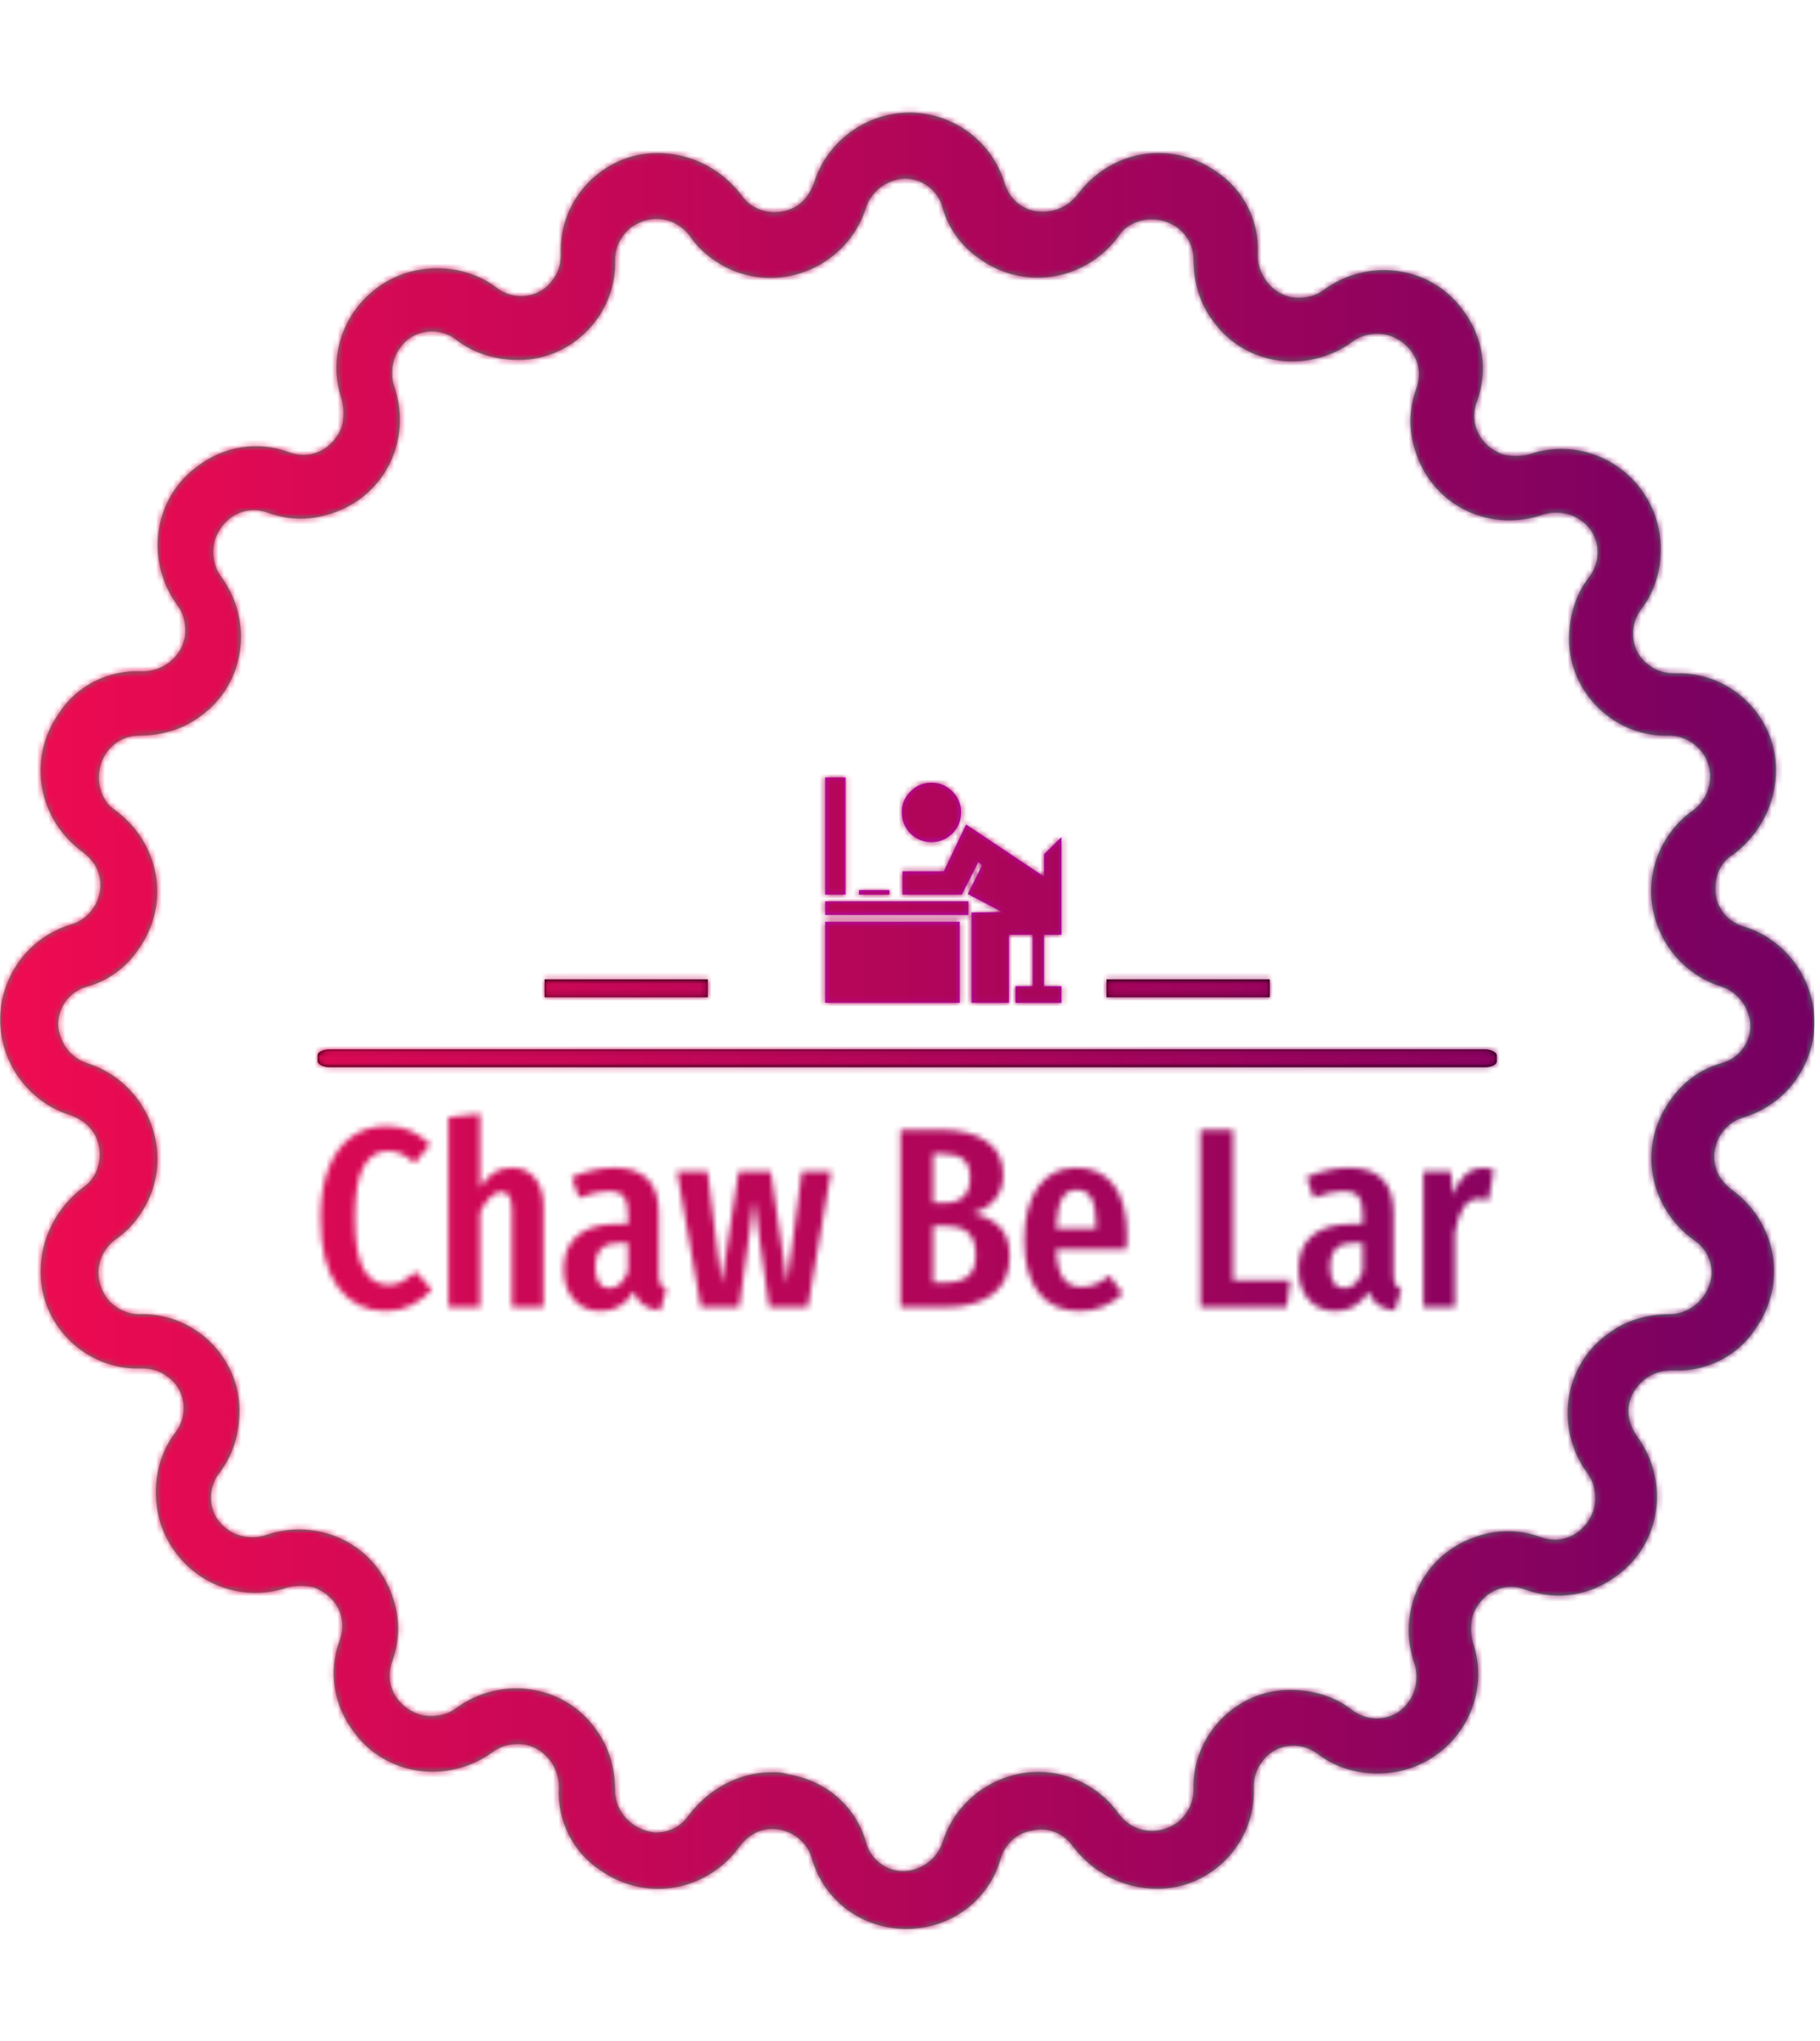 <svg xmlns="http://www.w3.org/2000/svg" version="1.1" xmlns:xlink="http://www.w3.org/1999/xlink" xmlns:svgjs="http://svgjs.dev/svgjs" width="1500" height="1682" viewBox="0 0 1500 1682"><g transform="matrix(1,0,0,1,-2.336,0)"><svg viewBox="0 0 321 360" data-background-color="#ffffff" preserveAspectRatio="xMidYMid meet" height="1682" width="1500" xmlns="http://www.w3.org/2000/svg" xmlns:xlink="http://www.w3.org/1999/xlink"><g id="tight-bounds" transform="matrix(1,0,0,1,0.5,0)"><svg viewBox="0 0 320 360" height="360" width="320"><g><svg></svg></g><g><svg viewBox="0 0 320 360" height="360" width="320"><g><path transform="translate(-17.304,3.61) scale(3.543,3.543)" d="M50 95v0c-2.2 0-4.1-1.4-4.7-3.5-0.3-1.1-1.5-1.7-2.5-1.4-0.4 0.1-0.8 0.4-1.1 0.8-1.6 2.2-4.6 2.8-6.9 1.2-1.4-0.9-2.2-2.5-2.1-4.2 0-1.1-0.9-2.1-2-2.1-0.5 0-0.9 0.1-1.3 0.4-2.2 1.6-5.3 1.2-6.9-1-1-1.3-1.3-3-0.7-4.6 0.4-1.1-0.2-2.2-1.3-2.6-0.4-0.1-0.9-0.1-1.3 0-2.6 0.9-5.4-0.5-6.3-3.1-0.5-1.5-0.3-3.3 0.7-4.6 0.7-0.9 0.5-2.2-0.4-2.8-0.4-0.3-0.8-0.4-1.3-0.4-2.7 0.1-5-2.1-5-4.8 0-1.7 0.8-3.2 2.1-4.2 0.9-0.6 1.1-1.9 0.5-2.8-0.3-0.4-0.6-0.6-1.1-0.8-2.6-0.8-4.1-3.6-3.3-6.2 0.5-1.6 1.7-2.8 3.3-3.3 1.1-0.3 1.7-1.5 1.4-2.5-0.1-0.4-0.4-0.8-0.8-1.1-2.2-1.6-2.8-4.6-1.2-6.9 0.9-1.4 2.5-2.2 4.2-2.1 1.1 0 2.1-0.9 2.1-2 0-0.5-0.1-0.9-0.4-1.3-1.6-2.2-1.2-5.3 1-6.9 1.3-1 3-1.3 4.6-0.7 1.1 0.4 2.2-0.2 2.6-1.3 0.1-0.4 0.1-0.9 0-1.3-0.9-2.6 0.5-5.4 3.1-6.3 1.5-0.5 3.3-0.3 4.6 0.7 0.9 0.7 2.2 0.5 2.8-0.4 0.3-0.4 0.4-0.8 0.4-1.3-0.1-2.7 2.1-5 4.8-5 1.7 0 3.2 0.8 4.2 2.1 0.6 0.9 1.9 1.1 2.8 0.5 0.4-0.3 0.6-0.6 0.8-1.1 0.8-2.6 3.6-4.1 6.2-3.3 1.6 0.5 2.8 1.7 3.3 3.3v0c0.2 0.7 0.8 1.3 1.6 1.4 0.8 0.1 1.5-0.2 2-0.8 1.6-2.2 4.6-2.8 6.9-1.2 1.4 0.9 2.2 2.5 2.1 4.2 0 1.1 0.9 2.1 2 2.1 0.5 0 0.9-0.1 1.3-0.4 2.2-1.6 5.3-1.2 6.9 1 1 1.3 1.3 3 0.7 4.6-0.4 1.1 0.2 2.2 1.3 2.6 0.4 0.1 0.9 0.1 1.3 0 2.6-0.9 5.4 0.5 6.3 3.1 0.5 1.5 0.3 3.3-0.7 4.6-0.7 0.9-0.5 2.2 0.4 2.8 0.4 0.3 0.8 0.4 1.3 0.4 2.7-0.1 5 2.1 5 4.8 0 1.7-0.8 3.2-2.1 4.2-0.7 0.4-1 1.2-0.9 2 0.1 0.8 0.7 1.4 1.4 1.6 2.6 0.8 4.1 3.6 3.3 6.2-0.5 1.6-1.7 2.8-3.3 3.3-1.1 0.3-1.7 1.5-1.4 2.5 0.1 0.4 0.4 0.8 0.8 1.1 2.2 1.6 2.8 4.6 1.2 6.9-0.9 1.4-2.5 2.2-4.2 2.1-0.8 0-1.5 0.4-1.9 1.1-0.4 0.7-0.3 1.5 0.2 2.2 1.6 2.2 1.2 5.3-1 6.9-1.3 1-3 1.3-4.6 0.7-1.1-0.4-2.2 0.2-2.6 1.3-0.1 0.4-0.1 0.9 0 1.3 0.9 2.6-0.5 5.4-3.1 6.3-1.5 0.5-3.3 0.3-4.6-0.7-0.9-0.7-2.2-0.5-2.8 0.4-0.3 0.4-0.4 0.8-0.4 1.3 0.1 2.7-2.1 5-4.8 5-1.7 0-3.2-0.8-4.2-2.1-0.4-0.6-1.2-1-2-0.8-0.8 0.1-1.4 0.7-1.6 1.4-0.6 2.1-2.5 3.5-4.7 3.5zM43.3 87.2c0.3 0 0.5 0 0.8 0.1 1.9 0.3 3.4 1.6 3.9 3.4 0.3 1.1 1.5 1.7 2.5 1.3 0.6-0.2 1.1-0.7 1.3-1.3 0.8-2.6 3.6-4.1 6.2-3.3 1 0.3 2 1 2.6 1.9 0.7 0.9 1.9 1.1 2.9 0.4 0.5-0.4 0.8-1 0.8-1.6-0.1-2.7 2.1-5 4.8-5 1.1 0 2.2 0.3 3.1 1 0.9 0.7 2.2 0.5 2.8-0.4 0.4-0.5 0.5-1.3 0.3-1.9-0.9-2.6 0.4-5.4 3-6.3 1.1-0.4 2.2-0.4 3.3 0 1.1 0.4 2.2-0.2 2.6-1.3 0.2-0.6 0.1-1.4-0.3-1.9-1.6-2.2-1.2-5.3 1-6.9 0.9-0.7 2-1 3.1-1 1.1 0 2-0.9 2.1-2 0-0.7-0.3-1.3-0.9-1.7-2.2-1.6-2.8-4.6-1.2-6.9 0.6-0.9 1.5-1.6 2.6-1.9 1.1-0.3 1.7-1.5 1.3-2.5-0.2-0.6-0.7-1.1-1.3-1.3-2.6-0.8-4.1-3.6-3.3-6.2 0.3-1 1-2 1.9-2.6 0.9-0.7 1.1-2 0.4-2.9-0.4-0.5-1-0.8-1.6-0.8-2.7 0.1-5-2.1-5-4.8 0-1.1 0.3-2.2 1-3.1 0.7-0.9 0.5-2.2-0.4-2.8-0.5-0.4-1.3-0.5-1.9-0.3-2.6 0.9-5.4-0.4-6.3-3-0.4-1.1-0.4-2.2 0-3.3 0.4-1.1-0.2-2.2-1.3-2.6-0.6-0.2-1.4-0.1-1.9 0.3-2.2 1.6-5.3 1.2-6.9-1-0.7-0.9-1-2-1-3.1 0-1.1-0.9-2-2.1-2-0.6 0-1.3 0.3-1.6 0.8-1.6 2.2-4.6 2.8-6.9 1.2-0.9-0.6-1.6-1.5-1.9-2.6v0c-0.3-1.1-1.5-1.7-2.5-1.3-0.6 0.2-1.1 0.7-1.3 1.3-0.8 2.6-3.6 4.1-6.2 3.3-1-0.3-2-1-2.6-1.9-0.7-0.9-1.9-1.1-2.9-0.4-0.5 0.4-0.8 1-0.8 1.6 0.1 2.7-2.1 5-4.8 5-1.1 0-2.2-0.3-3.1-1-0.9-0.7-2.2-0.5-2.8 0.4-0.4 0.5-0.5 1.3-0.3 1.9 0.9 2.6-0.4 5.4-3 6.3-1.1 0.4-2.2 0.4-3.3 0-1.1-0.4-2.2 0.2-2.6 1.3-0.2 0.6-0.1 1.4 0.3 1.9 1.6 2.2 1.2 5.3-1 6.9-0.9 0.7-2 1-3.1 1-1.1 0-2 0.9-2 2.1 0 0.6 0.3 1.3 0.8 1.6 2.2 1.6 2.8 4.6 1.2 6.9-0.6 0.9-1.5 1.6-2.6 1.9-1.1 0.3-1.7 1.5-1.3 2.5 0.2 0.6 0.7 1.1 1.3 1.3 2.6 0.8 4.1 3.6 3.3 6.2-0.3 1-1 2-1.9 2.6-0.9 0.7-1.1 1.9-0.4 2.9 0.4 0.5 1 0.8 1.6 0.8 2.7-0.1 5 2.1 5 4.8 0 1.1-0.3 2.2-1 3.1-0.7 0.9-0.5 2.2 0.4 2.8 0.5 0.4 1.3 0.5 1.9 0.3 2.6-0.9 5.4 0.4 6.3 3 0.4 1.1 0.4 2.2 0 3.3-0.4 1.1 0.2 2.2 1.3 2.6 0.6 0.2 1.4 0.1 1.9-0.3 2.2-1.6 5.3-1.2 6.9 1 0.7 0.9 1 2 1 3.1 0 1.1 0.9 2 2 2.1 0.7 0 1.3-0.3 1.7-0.9 1-1.3 2.5-2.1 4.1-2.1z" fill="#3d9970" fill-rule="nonzero" stroke="none" stroke-width="1" stroke-linecap="butt" stroke-linejoin="miter" stroke-miterlimit="10" stroke-dasharray="" stroke-dashoffset="0" font-family="none" font-weight="none" font-size="none" text-anchor="none" style="mix-blend-mode: normal" data-fill-palette-color="tertiary"></path></g><g transform="matrix(1,0,0,1,56,128.774)"><svg viewBox="0 0 208 102.452" height="102.452" width="208"><g><svg viewBox="0 0 209.04 102.964" height="102.452" width="208"><g><rect width="209.04" height="3.154" x="0" y="56.584" fill="#000000" opacity="1" stroke-width="0" stroke="transparent" fill-opacity="1" class="rect-yte-0" data-fill-palette-color="secondary" rx="1%" id="yte-0" data-palette-color="#000000"></rect></g><g transform="matrix(1,0,0,1,0.52,67.994)"><svg viewBox="0 0 208 34.97" height="34.97" width="208"><g id="textblocktransform"><svg viewBox="0 0 208 34.97" height="34.97" width="208" id="textblock"><g><svg viewBox="0 0 208 34.97" height="34.97" width="208"><g transform="matrix(1,0,0,1,0,0)"><svg width="208" viewBox="1.75 -37.65 228.38 38.4" height="34.97" data-palette-color="url(#d683fd3b-4f3c-4521-b8f2-d73f93ede406)"></svg></g></svg></g></svg></g></svg></g><g transform="matrix(1,0,0,1,69.172,0)"><svg viewBox="0 0 70.697 48.329" height="48.329" width="70.697"><g><svg xmlns="http://www.w3.org/2000/svg" xmlns:xlink="http://www.w3.org/1999/xlink" xmlns:a="http://ns.adobe.com/AdobeSVGViewerExtensions/3.0/" version="1.1" x="8" y="0" viewBox="3.253 5.761 122.355 108.11" enable-background="new 28.653 18.739 100 100" xml:space="preserve" id="icon-0" width="54.697" height="48.329" class="icon-icon-0" data-fill-palette-color="accent"><path d="M85.378 41.657C85.629 40.574 85.795 39.491 85.795 38.408 85.795 37.824 85.795 37.241 85.711 36.659 85.378 34.161 84.297 31.994 82.38 30.079 80.048 27.747 77.3 26.582 74.051 26.582S67.971 27.747 65.722 30.079C63.806 31.995 62.723 34.161 62.391 36.659 62.307 37.242 62.307 37.824 62.307 38.408 62.307 41.657 63.474 44.405 65.723 46.736 67.973 48.986 70.804 50.151 74.052 50.151S80.049 48.985 82.381 46.736C83.879 45.239 84.879 43.572 85.378 41.657" fill="#b10dc9" data-fill-palette-color="accent"></path><path d="M125.608 48.153L118.694 54.985V63.812L87.795 43.156 78.964 61.729H62.557V70.976H86.129L92.626 58.064C93.208 58.481 93.707 58.897 94.124 59.398L88.46 70.725 102.119 77.889 89.96 78.055V113.871H104.785V86.886H114.196V107.29H107.366V113.871H125.608V107.29H118.694V86.886H125.608z" fill="#b10dc9" data-fill-palette-color="accent"></path><path d="M88.709 73.641H31.906V79.053H88.709z" fill="#b10dc9" data-fill-palette-color="accent"></path><path d="M90.042 73.391H90.21L89.96 73.306V73.391z" fill="#b10dc9" data-fill-palette-color="accent"></path><polygon points="85.296,113.872 85.296,81.719 31.906,81.719 31.906,113.872 85.296,113.872 " fill="#b10dc9" data-fill-palette-color="accent"></polygon><polygon points="39.985,24.5 31.906,24.5 31.906,70.976 39.985,70.976 39.985,24.5 " fill="#b10dc9" data-fill-palette-color="accent"></polygon><polygon points="45.316,69.143 45.316,70.976 57.393,70.976 57.393,69.143 45.316,69.143 " fill="#b10dc9" data-fill-palette-color="accent"></polygon></svg></g></svg></g><g><rect width="28.924" height="3.154" y="44.175" x="139.868" fill="#000000" data-fill-palette-color="secondary"></rect><rect width="28.924" height="3.154" y="44.175" x="40.248" fill="#000000" data-fill-palette-color="secondary"></rect></g></svg></g></svg></g></svg></g><defs></defs><mask id="e13ba747-1b09-436c-9744-8436ab0b1bf2"><g id="SvgjsG1312"><svg viewBox="0 0 320 360" height="360" width="320"><g><svg></svg></g><g><svg viewBox="0 0 320 360" height="360" width="320"><g><path transform="translate(-17.304,3.61) scale(3.543,3.543)" d="M50 95v0c-2.2 0-4.1-1.4-4.7-3.5-0.3-1.1-1.5-1.7-2.5-1.4-0.4 0.1-0.8 0.4-1.1 0.8-1.6 2.2-4.6 2.8-6.9 1.2-1.4-0.9-2.2-2.5-2.1-4.2 0-1.1-0.9-2.1-2-2.1-0.5 0-0.9 0.1-1.3 0.4-2.2 1.6-5.3 1.2-6.9-1-1-1.3-1.3-3-0.7-4.6 0.4-1.1-0.2-2.2-1.3-2.6-0.4-0.1-0.9-0.1-1.3 0-2.6 0.9-5.4-0.5-6.3-3.1-0.5-1.5-0.3-3.3 0.7-4.6 0.7-0.9 0.5-2.2-0.4-2.8-0.4-0.3-0.8-0.4-1.3-0.4-2.7 0.1-5-2.1-5-4.8 0-1.7 0.8-3.2 2.1-4.2 0.9-0.6 1.1-1.9 0.5-2.8-0.3-0.4-0.6-0.6-1.1-0.8-2.6-0.8-4.1-3.6-3.3-6.2 0.5-1.6 1.7-2.8 3.3-3.3 1.1-0.3 1.7-1.5 1.4-2.5-0.1-0.4-0.4-0.8-0.8-1.1-2.2-1.6-2.8-4.6-1.2-6.9 0.9-1.4 2.5-2.2 4.2-2.1 1.1 0 2.1-0.9 2.1-2 0-0.5-0.1-0.9-0.4-1.3-1.6-2.2-1.2-5.3 1-6.9 1.3-1 3-1.3 4.6-0.7 1.1 0.4 2.2-0.2 2.6-1.3 0.1-0.4 0.1-0.9 0-1.3-0.9-2.6 0.5-5.4 3.1-6.3 1.5-0.5 3.3-0.3 4.6 0.7 0.9 0.7 2.2 0.5 2.8-0.4 0.3-0.4 0.4-0.8 0.4-1.3-0.1-2.7 2.1-5 4.8-5 1.7 0 3.2 0.8 4.2 2.1 0.6 0.9 1.9 1.1 2.8 0.5 0.4-0.3 0.6-0.6 0.8-1.1 0.8-2.6 3.6-4.1 6.2-3.3 1.6 0.5 2.8 1.7 3.3 3.3v0c0.2 0.7 0.8 1.3 1.6 1.4 0.8 0.1 1.5-0.2 2-0.8 1.6-2.2 4.6-2.8 6.9-1.2 1.4 0.9 2.2 2.5 2.1 4.2 0 1.1 0.9 2.1 2 2.1 0.5 0 0.9-0.1 1.3-0.4 2.2-1.6 5.3-1.2 6.9 1 1 1.3 1.3 3 0.7 4.6-0.4 1.1 0.2 2.2 1.3 2.6 0.4 0.1 0.9 0.1 1.3 0 2.6-0.9 5.4 0.5 6.3 3.1 0.5 1.5 0.3 3.3-0.7 4.6-0.7 0.9-0.5 2.2 0.4 2.8 0.4 0.3 0.8 0.4 1.3 0.4 2.7-0.1 5 2.1 5 4.8 0 1.7-0.8 3.2-2.1 4.2-0.7 0.4-1 1.2-0.9 2 0.1 0.8 0.7 1.4 1.4 1.6 2.6 0.8 4.1 3.6 3.3 6.2-0.5 1.6-1.7 2.8-3.3 3.3-1.1 0.3-1.7 1.5-1.4 2.5 0.1 0.4 0.4 0.8 0.8 1.1 2.2 1.6 2.8 4.6 1.2 6.9-0.9 1.4-2.5 2.2-4.2 2.1-0.8 0-1.5 0.4-1.9 1.1-0.4 0.7-0.3 1.5 0.2 2.2 1.6 2.2 1.2 5.3-1 6.9-1.3 1-3 1.3-4.6 0.7-1.1-0.4-2.2 0.2-2.6 1.3-0.1 0.4-0.1 0.9 0 1.3 0.9 2.6-0.5 5.4-3.1 6.3-1.5 0.5-3.3 0.3-4.6-0.7-0.9-0.7-2.2-0.5-2.8 0.4-0.3 0.4-0.4 0.8-0.4 1.3 0.1 2.7-2.1 5-4.8 5-1.7 0-3.2-0.8-4.2-2.1-0.4-0.6-1.2-1-2-0.8-0.8 0.1-1.4 0.7-1.6 1.4-0.6 2.1-2.5 3.5-4.7 3.5zM43.3 87.2c0.3 0 0.5 0 0.8 0.1 1.9 0.3 3.4 1.6 3.9 3.4 0.3 1.1 1.5 1.7 2.5 1.3 0.6-0.2 1.1-0.7 1.3-1.3 0.8-2.6 3.6-4.1 6.2-3.3 1 0.3 2 1 2.6 1.9 0.7 0.9 1.9 1.1 2.9 0.4 0.5-0.4 0.8-1 0.8-1.6-0.1-2.7 2.1-5 4.8-5 1.1 0 2.2 0.3 3.1 1 0.9 0.7 2.2 0.5 2.8-0.4 0.4-0.5 0.5-1.3 0.3-1.9-0.9-2.6 0.4-5.4 3-6.3 1.1-0.4 2.2-0.4 3.3 0 1.1 0.4 2.2-0.2 2.6-1.3 0.2-0.6 0.1-1.4-0.3-1.9-1.6-2.2-1.2-5.3 1-6.9 0.9-0.7 2-1 3.1-1 1.1 0 2-0.9 2.1-2 0-0.7-0.3-1.3-0.9-1.7-2.2-1.6-2.8-4.6-1.2-6.9 0.6-0.9 1.5-1.6 2.6-1.9 1.1-0.3 1.7-1.5 1.3-2.5-0.2-0.6-0.7-1.1-1.3-1.3-2.6-0.8-4.1-3.6-3.3-6.2 0.3-1 1-2 1.9-2.6 0.9-0.7 1.1-2 0.4-2.9-0.4-0.5-1-0.8-1.6-0.8-2.7 0.1-5-2.1-5-4.8 0-1.1 0.3-2.2 1-3.1 0.7-0.9 0.5-2.2-0.4-2.8-0.5-0.4-1.3-0.5-1.9-0.3-2.6 0.9-5.4-0.4-6.3-3-0.4-1.1-0.4-2.2 0-3.3 0.4-1.1-0.2-2.2-1.3-2.6-0.6-0.2-1.4-0.1-1.9 0.3-2.2 1.6-5.3 1.2-6.9-1-0.7-0.9-1-2-1-3.1 0-1.1-0.9-2-2.1-2-0.6 0-1.3 0.3-1.6 0.8-1.6 2.2-4.6 2.8-6.9 1.2-0.9-0.6-1.6-1.5-1.9-2.6v0c-0.3-1.1-1.5-1.7-2.5-1.3-0.6 0.2-1.1 0.7-1.3 1.3-0.8 2.6-3.6 4.1-6.2 3.3-1-0.3-2-1-2.6-1.9-0.7-0.9-1.9-1.1-2.9-0.4-0.5 0.4-0.8 1-0.8 1.6 0.1 2.7-2.1 5-4.8 5-1.1 0-2.2-0.3-3.1-1-0.9-0.7-2.2-0.5-2.8 0.4-0.4 0.5-0.5 1.3-0.3 1.9 0.9 2.6-0.4 5.4-3 6.3-1.1 0.4-2.2 0.4-3.3 0-1.1-0.4-2.2 0.2-2.6 1.3-0.2 0.6-0.1 1.4 0.3 1.9 1.6 2.2 1.2 5.3-1 6.9-0.9 0.7-2 1-3.1 1-1.1 0-2 0.9-2 2.1 0 0.6 0.3 1.3 0.8 1.6 2.2 1.6 2.8 4.6 1.2 6.9-0.6 0.9-1.5 1.6-2.6 1.9-1.1 0.3-1.7 1.5-1.3 2.5 0.2 0.6 0.7 1.1 1.3 1.3 2.6 0.8 4.1 3.6 3.3 6.2-0.3 1-1 2-1.9 2.6-0.9 0.7-1.1 1.9-0.4 2.9 0.4 0.5 1 0.8 1.6 0.8 2.7-0.1 5 2.1 5 4.8 0 1.1-0.3 2.2-1 3.1-0.7 0.9-0.5 2.2 0.4 2.8 0.5 0.4 1.3 0.5 1.9 0.3 2.6-0.9 5.4 0.4 6.3 3 0.4 1.1 0.4 2.2 0 3.3-0.4 1.1 0.2 2.2 1.3 2.6 0.6 0.2 1.4 0.1 1.9-0.3 2.2-1.6 5.3-1.2 6.9 1 0.7 0.9 1 2 1 3.1 0 1.1 0.9 2 2 2.1 0.7 0 1.3-0.3 1.7-0.9 1-1.3 2.5-2.1 4.1-2.1z" fill="black" fill-rule="nonzero" stroke="none" stroke-width="1" stroke-linecap="butt" stroke-linejoin="miter" stroke-miterlimit="10" stroke-dasharray="" stroke-dashoffset="0" font-family="none" font-weight="none" font-size="none" text-anchor="none" style="mix-blend-mode: normal"></path></g><g transform="matrix(1,0,0,1,56,128.774)"><svg viewBox="0 0 208 102.452" height="102.452" width="208"><g><svg viewBox="0 0 209.04 102.964" height="102.452" width="208"><g><rect width="209.04" height="3.154" x="0" y="56.584" fill="black" opacity="1" stroke-width="0" stroke="transparent" fill-opacity="1" class="rect-yte-0" rx="1%" id="SvgjsRect1311" data-palette-color="#000000"></rect></g><g transform="matrix(1,0,0,1,0.52,67.994)"><svg viewBox="0 0 208 34.97" height="34.97" width="208"><g id="SvgjsG1310"><svg viewBox="0 0 208 34.97" height="34.97" width="208" id="SvgjsSvg1309"><g><svg viewBox="0 0 208 34.97" height="34.97" width="208"><g transform="matrix(1,0,0,1,0,0)"><svg width="208" viewBox="1.75 -37.65 228.38 38.4" height="34.97" data-palette-color="url(#d683fd3b-4f3c-4521-b8f2-d73f93ede406)"><path d="M14.5-35.25Q17.15-35.25 19.18-34.38 21.2-33.5 23.1-31.7L23.1-31.7 20.05-28.05Q18.75-29.25 17.53-29.83 16.3-30.4 14.85-30.4L14.85-30.4Q11.85-30.4 10.15-27.4 8.45-24.4 8.45-17.35L8.45-17.35Q8.45-10.4 10.15-7.38 11.85-4.35 14.95-4.35L14.95-4.35Q16.5-4.35 17.65-4.98 18.8-5.6 20.35-6.9L20.35-6.9 23.4-3.4Q21.8-1.6 19.55-0.43 17.3 0.75 14.5 0.75L14.5 0.75Q8.65 0.75 5.2-3.8 1.75-8.35 1.75-17.35L1.75-17.35Q1.75-23.3 3.4-27.3 5.05-31.3 7.93-33.27 10.8-35.25 14.5-35.25L14.5-35.25ZM39-27.15Q41.85-27.15 43.5-25.1 45.15-23.05 45.15-19.6L45.15-19.6 45.15 0 39 0 39-18.9Q39-20.8 38.47-21.63 37.95-22.45 36.95-22.45L36.95-22.45Q34.85-22.45 32.8-18.5L32.8-18.5 32.8 0 26.65 0 26.65-37 32.8-37.65 32.8-23.3Q34.05-25.25 35.52-26.2 37-27.15 39-27.15L39-27.15ZM67.59-6.4Q67.59-5.1 67.94-4.48 68.3-3.85 69.09-3.45L69.09-3.45 67.84 0.65Q65.8 0.4 64.57-0.45 63.34-1.3 62.74-3.05L62.74-3.05Q60.45 0.75 56.3 0.75L56.3 0.75Q52.99 0.75 51.05-1.48 49.09-3.7 49.09-7.4L49.09-7.4Q49.09-11.7 51.77-13.95 54.45-16.2 59.55-16.2L59.55-16.2 61.59-16.2 61.59-18.05Q61.59-20.55 60.72-21.58 59.84-22.6 57.89-22.6L57.89-22.6Q55.55-22.6 52.05-21.3L52.05-21.3 50.64-25.3Q52.64-26.2 54.8-26.68 56.95-27.15 58.89-27.15L58.89-27.15Q67.59-27.15 67.59-18.35L67.59-18.35 67.59-6.4ZM57.95-3.7Q60.34-3.7 61.59-7L61.59-7 61.59-12.55 60.14-12.55Q57.59-12.55 56.42-11.4 55.24-10.25 55.24-7.85L55.24-7.85Q55.24-5.8 55.95-4.75 56.64-3.7 57.95-3.7L57.95-3.7ZM95.44-26.45L101.14-26.45 96.59 0 89.09 0 86.14-20.85 83.24 0 75.79 0 71.14-26.45 77.09-26.45 79.79-4.6 83.14-26.45 89.39-26.45 92.59-4.6 95.44-26.45ZM128.69-18.3Q132.04-17.55 133.96-15.63 135.89-13.7 135.89-9.9L135.89-9.9Q135.89-4.9 132.51-2.45 129.14 0 123.34 0L123.34 0 114.64 0 114.64-34.55 122.19-34.55Q128.14-34.55 131.39-32.3 134.64-30.05 134.64-25.75L134.64-25.75Q134.64-22.85 133.01-20.95 131.39-19.05 128.69-18.3L128.69-18.3ZM122.84-29.85L120.99-29.85 120.99-20.3 123.14-20.3Q128.19-20.3 128.19-25.2L128.19-25.2Q128.19-27.65 126.91-28.75 125.64-29.85 122.84-29.85L122.84-29.85ZM123.39-4.8Q126.29-4.8 127.79-6.03 129.29-7.25 129.29-10.15L129.29-10.15Q129.29-13.05 127.89-14.43 126.49-15.8 123.54-15.8L123.54-15.8 120.99-15.8 120.99-4.8 123.39-4.8ZM158.74-13.85Q158.74-13.4 158.59-11.3L158.59-11.3 144.94-11.3Q145.14-7.2 146.36-5.58 147.59-3.95 149.84-3.95L149.84-3.95Q151.39-3.95 152.64-4.48 153.89-5 155.34-6.15L155.34-6.15 157.89-2.65Q154.39 0.75 149.49 0.75L149.49 0.75Q144.29 0.75 141.51-2.85 138.74-6.45 138.74-13L138.74-13Q138.74-19.55 141.39-23.35 144.04-27.15 148.89-27.15L148.89-27.15Q153.54-27.15 156.14-23.78 158.74-20.4 158.74-13.85L158.74-13.85ZM152.74-15.3L152.74-15.65Q152.74-19.4 151.84-21.13 150.94-22.85 148.94-22.85L148.94-22.85Q147.09-22.85 146.11-21.18 145.14-19.5 144.94-15.3L144.94-15.3 152.74-15.3ZM173.03-34.55L179.38-34.55 179.38-5.25 190.53-5.25 189.83 0 173.03 0 173.03-34.55ZM210.63-6.4Q210.63-5.1 210.98-4.48 211.33-3.85 212.13-3.45L212.13-3.45 210.88 0.65Q208.83 0.4 207.6-0.45 206.38-1.3 205.78-3.05L205.78-3.05Q203.48 0.75 199.33 0.75L199.33 0.75Q196.03 0.75 194.08-1.48 192.13-3.7 192.13-7.4L192.13-7.4Q192.13-11.7 194.8-13.95 197.48-16.2 202.58-16.2L202.58-16.2 204.63-16.2 204.63-18.05Q204.63-20.55 203.75-21.58 202.88-22.6 200.93-22.6L200.93-22.6Q198.58-22.6 195.08-21.3L195.08-21.3 193.68-25.3Q195.68-26.2 197.83-26.68 199.98-27.15 201.93-27.15L201.93-27.15Q210.63-27.15 210.63-18.35L210.63-18.35 210.63-6.4ZM200.98-3.7Q203.38-3.7 204.63-7L204.63-7 204.63-12.55 203.18-12.55Q200.63-12.55 199.45-11.4 198.28-10.25 198.28-7.85L198.28-7.85Q198.28-5.8 198.98-4.75 199.68-3.7 200.98-3.7L200.98-3.7ZM228.08-27.1Q229.23-27.1 230.13-26.75L230.13-26.75 229.13-20.85Q228.13-21.1 227.28-21.1L227.28-21.1Q225.38-21.1 224.28-19.45 223.18-17.8 222.58-14.55L222.58-14.55 222.58 0 216.43 0 216.43-26.45 221.78-26.45 222.23-21.85Q224.08-27.1 228.08-27.1L228.08-27.1Z" opacity="1" transform="matrix(1,0,0,1,0,0)" fill="white" class="wordmark-text-0" id="SvgjsPath1308"></path></svg></g></svg></g></svg></g></svg></g><g transform="matrix(1,0,0,1,69.172,0)"><svg viewBox="0 0 70.697 48.329" height="48.329" width="70.697"><g><svg xmlns="http://www.w3.org/2000/svg" xmlns:xlink="http://www.w3.org/1999/xlink" xmlns:a="http://ns.adobe.com/AdobeSVGViewerExtensions/3.0/" version="1.1" x="8" y="0" viewBox="3.253 5.761 122.355 108.11" enable-background="new 28.653 18.739 100 100" xml:space="preserve" id="SvgjsSvg1307" width="54.697" height="48.329" class="icon-icon-0" data-fill-palette-color="accent"><path d="M85.378 41.657C85.629 40.574 85.795 39.491 85.795 38.408 85.795 37.824 85.795 37.241 85.711 36.659 85.378 34.161 84.297 31.994 82.38 30.079 80.048 27.747 77.3 26.582 74.051 26.582S67.971 27.747 65.722 30.079C63.806 31.995 62.723 34.161 62.391 36.659 62.307 37.242 62.307 37.824 62.307 38.408 62.307 41.657 63.474 44.405 65.723 46.736 67.973 48.986 70.804 50.151 74.052 50.151S80.049 48.985 82.381 46.736C83.879 45.239 84.879 43.572 85.378 41.657" fill="black"></path><path d="M125.608 48.153L118.694 54.985V63.812L87.795 43.156 78.964 61.729H62.557V70.976H86.129L92.626 58.064C93.208 58.481 93.707 58.897 94.124 59.398L88.46 70.725 102.119 77.889 89.96 78.055V113.871H104.785V86.886H114.196V107.29H107.366V113.871H125.608V107.29H118.694V86.886H125.608z" fill="black"></path><path d="M88.709 73.641H31.906V79.053H88.709z" fill="black"></path><path d="M90.042 73.391H90.21L89.96 73.306V73.391z" fill="black"></path><polygon points="85.296,113.872 85.296,81.719 31.906,81.719 31.906,113.872 85.296,113.872 " fill="black"></polygon><polygon points="39.985,24.5 31.906,24.5 31.906,70.976 39.985,70.976 39.985,24.5 " fill="black"></polygon><polygon points="45.316,69.143 45.316,70.976 57.393,70.976 57.393,69.143 45.316,69.143 " fill="black"></polygon></svg></g></svg></g><g><rect width="28.924" height="3.154" y="44.175" x="139.868" fill="black"></rect><rect width="28.924" height="3.154" y="44.175" x="40.248" fill="black"></rect></g></svg></g></svg></g></svg></g><defs><mask></mask></defs></svg><rect width="320" height="360" fill="black" stroke="none" visibility="hidden"></rect></g></mask><linearGradient x1="0" x2="1" y1="0.5" y2="0.5" id="d683fd3b-4f3c-4521-b8f2-d73f93ede406"><stop stop-color="#f00b51" offset="0"></stop><stop stop-color="#730062" offset="1"></stop></linearGradient><rect width="320" height="360" fill="url(#d683fd3b-4f3c-4521-b8f2-d73f93ede406)" mask="url(#e13ba747-1b09-436c-9744-8436ab0b1bf2)" data-fill-palette-color="primary"></rect></svg><rect width="320" height="360" fill="none" stroke="none" visibility="hidden"></rect></g></svg></g></svg>